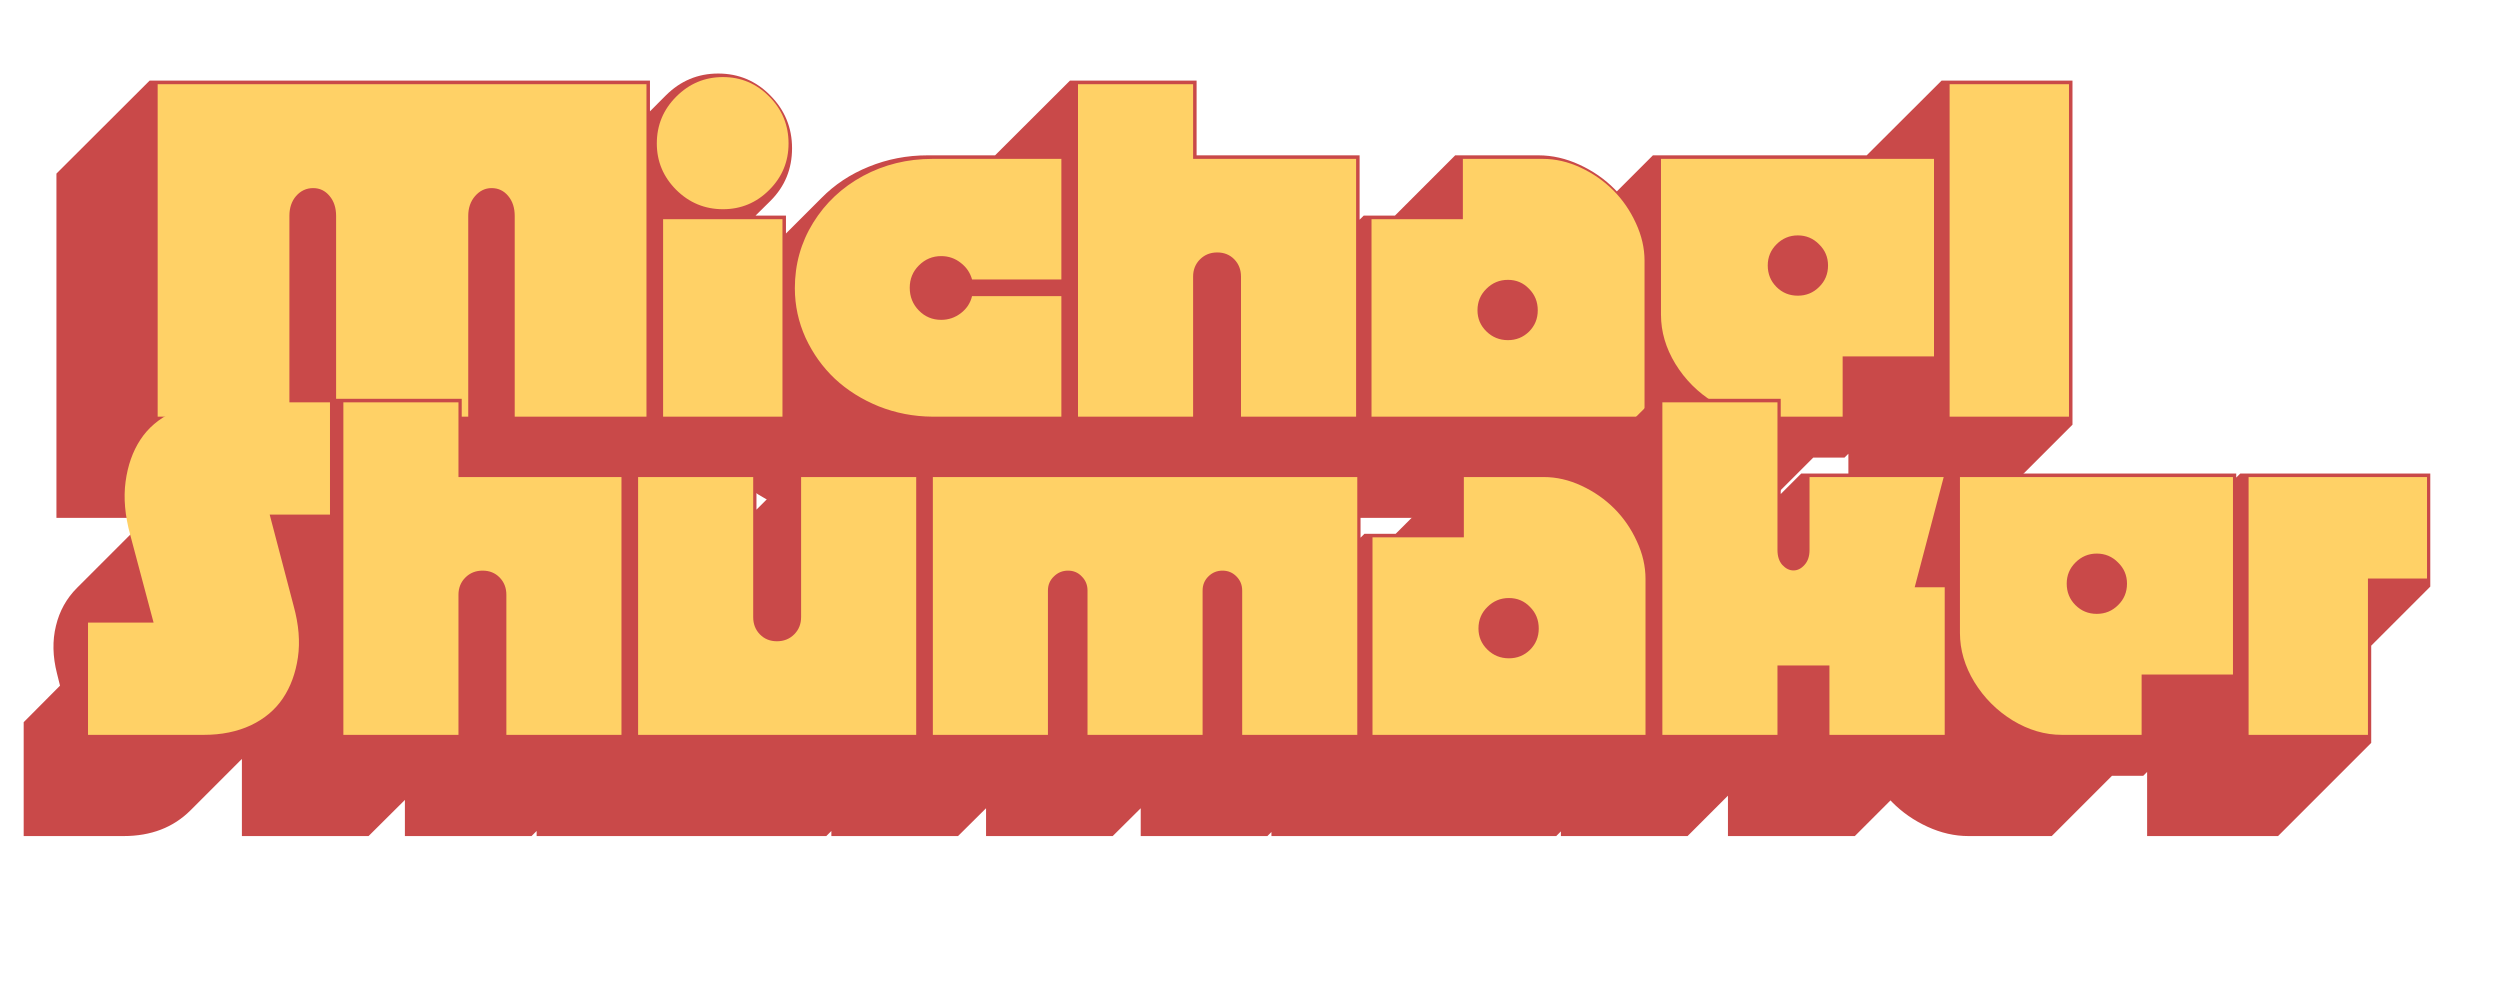 <svg width="150" height="60" viewBox="0 0 150 60" fill="none" xmlns="http://www.w3.org/2000/svg">
<path d="M38.998 4.838V25.482L33.42 31.072H24.809V28.977L22.714 31.072H14.079V28.977L11.985 31.072H3.386V10.416L8.976 4.838H38.998ZM43.09 4.412C44.316 4.412 45.359 4.851 46.22 5.727C47.089 6.604 47.523 7.66 47.523 8.894C47.523 10.136 47.093 11.188 46.232 12.048L45.331 12.938H47.158V25.482L41.568 31.072H33.712V18.528L34.784 17.456C33.818 16.547 33.335 15.459 33.335 14.192C33.335 13.599 33.452 13.027 33.688 12.475C33.923 11.923 34.248 11.44 34.662 11.025L39.948 5.727C40.825 4.851 41.872 4.412 43.09 4.412ZM63.892 9.32V25.482L58.302 31.072H50.373C48.782 31.064 47.316 30.691 45.977 29.952C44.629 29.213 43.565 28.214 42.786 26.956C42.006 25.705 41.616 24.341 41.616 22.863C41.616 21.776 41.823 20.744 42.237 19.77C42.652 18.796 43.236 17.931 43.991 17.176L49.277 11.89C50.073 11.078 51.023 10.449 52.127 10.002C53.239 9.548 54.417 9.32 55.659 9.32H63.892ZM64.196 4.838H71.796V9.32H81.576V25.482L75.986 31.072H68.386V28.904L66.206 31.072H58.606V10.416L64.196 4.838ZM92.306 9.32C93.134 9.32 93.954 9.507 94.766 9.881C95.578 10.254 96.284 10.745 96.885 11.354C97.486 11.955 97.973 12.661 98.347 13.473C98.72 14.285 98.907 15.105 98.907 15.934V25.482L93.329 31.072H76.242V18.528L81.82 12.938H83.695L87.312 9.32H92.306ZM116.25 9.32V21.865L110.672 27.455H108.796L105.179 31.072H100.186C99.358 31.072 98.537 30.885 97.725 30.512C96.914 30.139 96.207 29.647 95.606 29.038C95.005 28.437 94.518 27.731 94.145 26.919C93.771 26.107 93.585 25.287 93.585 24.459V14.911L99.175 9.32H116.25ZM124.349 4.838V25.482L118.759 31.072H110.903V10.416L116.494 4.838H124.349Z" fill="#C94949"/>
<path d="M9.46 25V5.051H38.788V25H30.883V12.955C30.883 12.468 30.753 12.07 30.494 11.761C30.234 11.445 29.901 11.286 29.495 11.286C29.113 11.286 28.785 11.445 28.508 11.761C28.232 12.078 28.094 12.476 28.094 12.955V25H20.166V12.955C20.166 12.468 20.036 12.07 19.776 11.761C19.516 11.445 19.187 11.286 18.79 11.286C18.384 11.286 18.043 11.445 17.766 11.761C17.498 12.07 17.364 12.468 17.364 12.955V25H9.46ZM39.786 25V13.15H46.948V25H39.786ZM39.409 8.607C39.409 7.511 39.798 6.573 40.578 5.794C41.357 5.014 42.291 4.624 43.379 4.624C44.459 4.624 45.385 5.014 46.156 5.794C46.927 6.573 47.313 7.511 47.313 8.607C47.313 9.695 46.927 10.625 46.156 11.396C45.385 12.167 44.459 12.553 43.379 12.553C42.291 12.553 41.357 12.167 40.578 11.396C39.798 10.617 39.409 9.687 39.409 8.607ZM55.948 25C54.819 24.992 53.743 24.785 52.721 24.379C51.706 23.965 50.829 23.413 50.09 22.723C49.359 22.032 48.775 21.216 48.336 20.274C47.906 19.325 47.691 18.33 47.691 17.291C47.691 15.862 48.056 14.554 48.787 13.369C49.526 12.175 50.524 11.238 51.783 10.556C53.049 9.874 54.438 9.533 55.948 9.533H63.682V16.767H58.323C58.209 16.361 57.982 16.028 57.641 15.768C57.3 15.5 56.91 15.366 56.472 15.366C55.952 15.366 55.505 15.553 55.132 15.927C54.767 16.292 54.584 16.738 54.584 17.266C54.584 17.802 54.767 18.257 55.132 18.63C55.497 19.004 55.944 19.191 56.472 19.191C56.91 19.191 57.304 19.057 57.653 18.789C58.002 18.521 58.225 18.18 58.323 17.766H63.682V25H55.948ZM64.68 5.051H71.586V9.533H81.366V25H74.46V16.596C74.46 16.182 74.326 15.837 74.058 15.561C73.79 15.285 73.449 15.147 73.035 15.147C72.621 15.147 72.276 15.285 72 15.561C71.724 15.837 71.586 16.182 71.586 16.596V25H64.68V5.051ZM92.57 9.533C93.334 9.533 94.089 9.707 94.836 10.056C95.583 10.405 96.237 10.86 96.797 11.42C97.357 11.98 97.808 12.634 98.149 13.381C98.498 14.128 98.672 14.883 98.672 15.646V25H82.291V13.15H87.772V9.533H92.57ZM88.649 18.618C88.649 19.113 88.828 19.536 89.185 19.885C89.542 20.234 89.972 20.409 90.476 20.409C90.971 20.409 91.393 20.238 91.742 19.897C92.091 19.548 92.266 19.122 92.266 18.618C92.266 18.107 92.091 17.676 91.742 17.327C91.401 16.97 90.979 16.791 90.476 16.791C89.972 16.791 89.542 16.97 89.185 17.327C88.828 17.676 88.649 18.107 88.649 18.618ZM105.773 25C104.758 25 103.775 24.712 102.825 24.135C101.875 23.551 101.108 22.783 100.524 21.833C99.947 20.884 99.659 19.901 99.659 18.886V9.533H116.04V21.383H110.559V25H105.773ZM106.065 15.927C106.065 16.438 106.24 16.868 106.589 17.218C106.938 17.567 107.364 17.741 107.868 17.741C108.371 17.741 108.797 17.567 109.146 17.218C109.504 16.868 109.682 16.438 109.682 15.927C109.682 15.431 109.504 15.009 109.146 14.66C108.797 14.303 108.371 14.124 107.868 14.124C107.372 14.124 106.946 14.303 106.589 14.66C106.24 15.009 106.065 15.431 106.065 15.927ZM116.977 25V5.051H124.139V25H116.977Z" fill="#FFD166"/>
<path d="M20.007 28.412V35.196L17.814 37.4L17.985 38.119C18.237 39.166 18.245 40.141 18.009 41.042C17.782 41.935 17.352 42.698 16.718 43.331L11.433 48.617C10.401 49.648 9.062 50.164 7.413 50.164H1.421V43.331L3.601 41.139L3.419 40.408C3.159 39.386 3.139 38.431 3.358 37.546C3.569 36.661 3.991 35.902 4.624 35.269L9.91 29.983C10.958 28.936 12.33 28.412 14.027 28.412H20.007ZM20.104 23.93H27.704V28.412H37.484V44.574L31.893 50.164H24.294V47.996L22.114 50.164H14.514V29.508L20.104 23.93ZM55.168 28.412V44.574L49.578 50.164H32.198V34.002L37.788 28.412H45.388V30.58L47.556 28.412H55.168ZM81.633 28.412V44.574L76.043 50.164H68.443V48.495L66.762 50.164H59.163V48.495L57.482 50.164H49.882V34.002L55.472 28.412H81.633ZM92.351 28.412C93.179 28.412 93.999 28.599 94.811 28.972C95.623 29.346 96.329 29.837 96.93 30.446C97.531 31.047 98.018 31.753 98.391 32.565C98.765 33.377 98.952 34.197 98.952 35.025V44.574L93.374 50.164H76.286V37.62L81.864 32.029H83.74L87.357 28.412H92.351ZM116.977 28.412L115.223 35.025H116.879V44.574L111.289 50.164H103.677V47.74L101.254 50.164H93.654V29.508L99.244 23.93H106.844V29.642L108.074 28.412H116.977ZM134.174 28.412V40.957L128.596 46.547H126.72L123.103 50.164H118.109C117.281 50.164 116.461 49.977 115.649 49.604C114.837 49.23 114.131 48.739 113.53 48.13C112.929 47.529 112.442 46.823 112.069 46.011C111.695 45.199 111.508 44.379 111.508 43.551V34.002L117.099 28.412H134.174ZM145.817 28.412V35.196L142.273 38.74V44.574L136.683 50.164H128.827V34.002L134.417 28.412H145.817Z" fill="#C94949"/>
<path d="M5.281 44.091V37.356H9.215L7.814 32.094C7.498 30.941 7.404 29.878 7.534 28.904C7.664 27.929 7.96 27.089 8.423 26.382C8.886 25.676 9.527 25.128 10.348 24.738C11.168 24.34 12.105 24.141 13.161 24.141H19.799V30.877H16.181L17.619 36.357C17.927 37.478 18.012 38.509 17.874 39.451C17.736 40.392 17.436 41.208 16.973 41.899C16.51 42.589 15.869 43.129 15.049 43.518C14.229 43.9 13.291 44.091 12.235 44.091H5.281ZM20.602 24.141H27.508V28.623H37.288V44.091H30.382V35.687C30.382 35.273 30.248 34.928 29.98 34.652C29.712 34.376 29.371 34.238 28.957 34.238C28.543 34.238 28.198 34.376 27.922 34.652C27.646 34.928 27.508 35.273 27.508 35.687V44.091H20.602V24.141ZM54.972 28.623V44.091H38.286V28.623H45.192V37.027C45.192 37.441 45.326 37.786 45.594 38.062C45.862 38.338 46.203 38.476 46.617 38.476C47.031 38.476 47.376 38.338 47.652 38.062C47.928 37.786 48.066 37.441 48.066 37.027V28.623H54.972ZM55.971 44.091V28.623H81.437V44.091H74.531V35.431C74.531 35.099 74.418 34.819 74.191 34.591C73.963 34.356 73.683 34.238 73.35 34.238C73.017 34.238 72.733 34.356 72.498 34.591C72.27 34.819 72.156 35.099 72.156 35.431V44.091H65.251V35.431C65.251 35.099 65.137 34.819 64.91 34.591C64.691 34.356 64.415 34.238 64.082 34.238C63.749 34.238 63.465 34.356 63.229 34.591C62.994 34.819 62.876 35.099 62.876 35.431V44.091H55.971ZM92.63 28.623C93.393 28.623 94.148 28.798 94.895 29.147C95.642 29.496 96.296 29.951 96.856 30.511C97.416 31.071 97.867 31.725 98.208 32.472C98.557 33.219 98.731 33.974 98.731 34.737V44.091H82.35V32.24H87.831V28.623H92.63ZM88.708 37.709C88.708 38.204 88.887 38.627 89.244 38.976C89.601 39.325 90.031 39.499 90.535 39.499C91.03 39.499 91.452 39.329 91.802 38.988C92.151 38.639 92.325 38.212 92.325 37.709C92.325 37.197 92.151 36.767 91.802 36.418C91.46 36.061 91.038 35.882 90.535 35.882C90.031 35.882 89.601 36.061 89.244 36.418C88.887 36.767 88.708 37.197 88.708 37.709ZM99.742 44.091V24.141H106.648V32.996C106.648 33.377 106.745 33.678 106.94 33.897C107.143 34.116 107.366 34.226 107.61 34.226C107.854 34.226 108.073 34.116 108.268 33.897C108.471 33.678 108.572 33.377 108.572 32.996V28.623H116.622L114.881 35.237H116.683V44.091H109.766V39.926H106.648V44.091H99.742ZM123.711 44.091C122.696 44.091 121.713 43.803 120.763 43.226C119.813 42.642 119.046 41.874 118.462 40.924C117.885 39.974 117.597 38.992 117.597 37.977V28.623H133.978V40.474H128.497V44.091H123.711ZM124.003 35.017C124.003 35.529 124.178 35.959 124.527 36.308C124.876 36.657 125.302 36.832 125.806 36.832C126.309 36.832 126.735 36.657 127.084 36.308C127.442 35.959 127.62 35.529 127.62 35.017C127.62 34.522 127.442 34.1 127.084 33.751C126.735 33.394 126.309 33.215 125.806 33.215C125.31 33.215 124.884 33.394 124.527 33.751C124.178 34.1 124.003 34.522 124.003 35.017ZM134.916 44.091V28.623H145.621V34.713H142.077V44.091H134.916Z" fill="#FFD166"/>
</svg>
